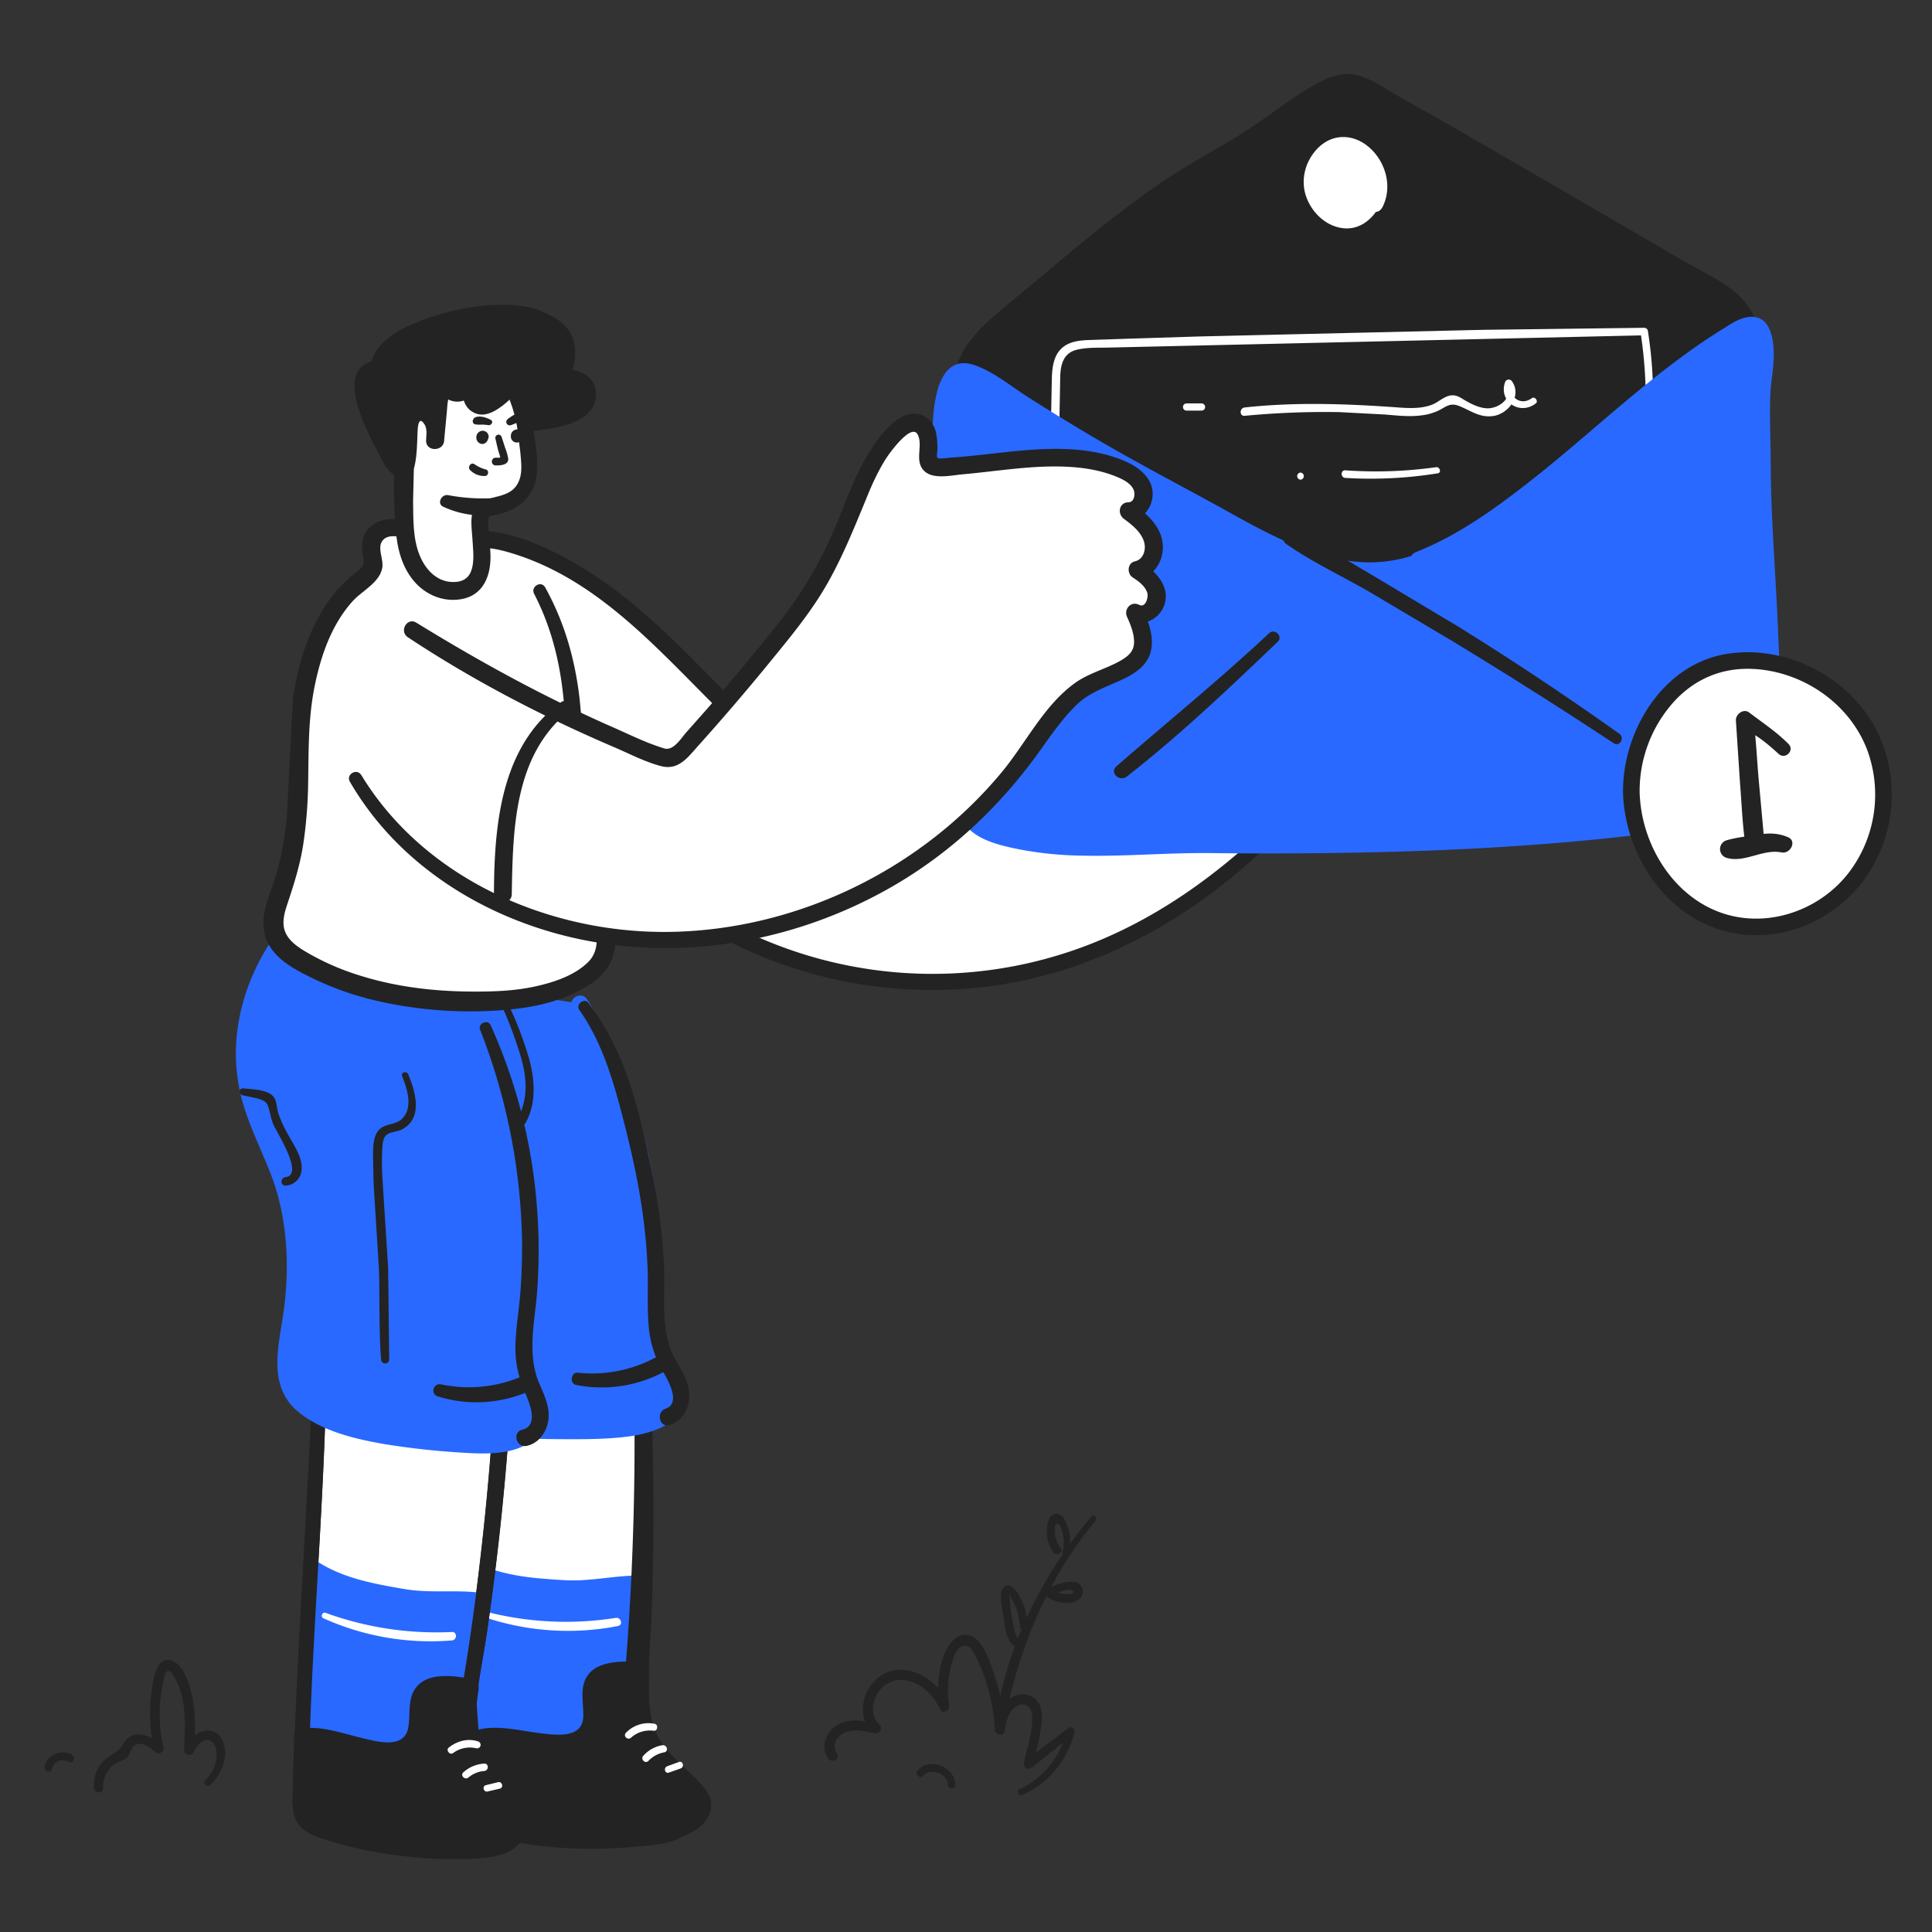 <svg xmlns="http://www.w3.org/2000/svg" width="115" height="115" fill="none" xmlns:v="https://vecta.io/nano"><rect width="100%" height="100%" fill="#333333" stroke="none"/><style><![CDATA[.B{fill:#232323}.C{fill:#fff}.D{fill:#2969ff}]]></style><path d="M77.823 47.229c-4.154 4.893-9.628 8.799-15.838 10.406a26.3 26.3 0 0 1-18.764-2.237c-5.336-2.844-9.508-7.455-13.137-12.291-1.559-2.079-3.068-4.276-3.733-6.785-.202-.764-.322-1.579-.115-2.34 1.204-4.388 8.34.182 10.26 1.65 2.566 1.963 4.733 4.39 7.044 6.647s4.839 4.393 7.841 5.587c.268.106.552.207.838.174.268-.03.508-.174.738-.314 4.907-2.99 9.734-6.103 14.483-9.338" class="C"/><g class="B"><path d="M78.093 47.495c-5.06 6.025-12.044 10.521-19.99 11.306a26.81 26.81 0 0 1-12.237-1.657c-3.795-1.471-7.147-3.84-10.065-6.661-1.478-1.443-2.869-2.973-4.165-4.582-1.308-1.61-2.599-3.256-3.715-5.004-1.086-1.7-2.133-3.701-2.282-5.75-.092-1.289.436-2.698 1.673-3.252 1.064-.476 2.318-.274 3.395.051 1.288.387 2.514.999 3.672 1.674 2.838 1.655 5.184 3.926 7.475 6.25 1.513 1.532 3.022 3.075 4.688 4.444.83.687 1.708 1.313 2.628 1.874.421.255.852.493 1.294.712.483.239 1.258.748 1.812.604.506-.131 1.035-.592 1.472-.862l1.524-.942 3.032-1.904 5.908-3.848 2.982-1.979c.523-.345.989.48.488.833-3.721 2.619-7.56 5.076-11.421 7.483l-2.953 1.819c-.373.23-.751.442-1.198.443-.508 0-.987-.236-1.443-.435-1.823-.795-3.47-1.938-4.993-3.205-4.912-4.088-8.832-10.052-15.239-11.985-.905-.274-2.133-.553-2.979.038-1.434 1.003-.704 3.248-.192 4.551.752 1.917 1.955 3.628 3.186 5.267 1.193 1.595 2.439 3.152 3.77 4.636 2.626 2.929 5.601 5.584 9.071 7.475 3.538 1.904 7.472 2.955 11.488 3.069s8.003-.713 11.643-2.414c3.46-1.61 6.494-3.904 9.228-6.548.666-.644 1.291-1.331 1.899-2.03.324-.375.853.167.54.539l.005-.008z"/><path d="M104.765 25.621l-.324-4.461c-.023-.482-.083-.962-.179-1.435-.502-2.176-2.722-2.875-4.485-3.925l-5.913-3.495-12.19-6.943c-.4-.223-.814-.45-1.265-.498-.642-.069-1.265.223-1.831.526-1.902 1.012-3.498 2.499-5.365 3.519-1.7.911-3.335 1.938-4.895 3.072a100.4 100.4 0 0 0-6.938 5.599c-1.79 1.586-4.263 3.041-4.149 5.66.182 4.181.534 8.776 3.473 11.755 1.454 1.473 3.385 2.366 5.308 3.128 5.952 2.355 12.361 3.751 18.745 3.368 2.169-.13 4.377-.481 6.278-1.533 1.869-1.035 3.318-2.674 4.674-4.325 1.849-2.251 3.597-4.579 5.244-6.985"/><path d="M104.345 25.621l-.249-3.35c-.073-.974-.031-2.07-.425-2.98-.609-1.415-2.185-2.07-3.45-2.75l-5.39-3.162-5.789-3.352-5.81-3.288-1.38-.773c-.467-.26-.958-.599-1.501-.655-.955-.098-2 .69-2.76 1.187L75.125 8.23c-.805.56-1.65 1.035-2.504 1.519a46.92 46.92 0 0 0-5.124 3.398l-5.047 4.122c-1.217 1.073-2.602 2.044-3.672 3.269-.49.561-.883 1.219-1.014 1.955-.144.805 0 1.696.052 2.505.115 1.749.315 3.503.798 5.193.471 1.645 1.24 3.214 2.453 4.44 1.355 1.37 3.14 2.213 4.906 2.916 3.91 1.559 8.017 2.715 12.203 3.199a37.59 37.59 0 0 0 6.271.212c1.992-.103 4.052-.366 5.865-1.25 1.757-.856 3.134-2.256 4.386-3.727 1.38-1.623 2.688-3.315 3.946-5.036l1.835-2.582c.406-.589 1.38-.033.967.565a99.5 99.5 0 0 1-4.025 5.483c-1.302 1.653-2.619 3.365-4.236 4.725-3.344 2.814-7.838 3.105-12.034 2.927-4.457-.19-8.864-1.15-13.067-2.621-3.713-1.3-7.605-2.843-9.49-6.549-.837-1.648-1.265-3.459-1.505-5.281-.121-.897-.2-1.8-.255-2.704-.053-.854-.167-1.75-.017-2.599.289-1.642 1.558-2.844 2.783-3.862l4.625-3.861c1.751-1.418 3.533-2.824 5.416-4.065 1.757-1.158 3.654-2.078 5.371-3.295.875-.619 1.733-1.265 2.645-1.823.814-.495 1.764-1.068 2.754-.987s1.933.805 2.776 1.277l3.153 1.78 12.38 7.182c.821.488 1.638.975 2.482 1.424.699.372 1.397.753 2.012 1.258a4.29 4.29 0 0 1 1.3 1.741c.376.96.358 2.07.431 3.08l.251 3.461c.04.545-.805.543-.849 0z"/></g><path d="M97.817 26.584a26.44 26.44 0 0 0-.164-6.792l.213.167-31.791.728c-.643.022-1.343-.024-1.971.129-.788.191-.965.84-.994 1.57l-.083 4.395c-.006.322-.506.323-.5 0l.082-4.227c.023-.836.146-1.698.988-2.088.415-.192.886-.215 1.335-.23l2.286-.077 4.116-.13 16.925-.396 9.607-.122a.23.23 0 0 1 .219.167c.364 2.287.409 4.612.136 6.912-.031.254-.433.263-.407 0l.005-.005z" class="C"/><g class="D"><path d="M84.41 33.35c-4.83 1.806-9.574-1.565-13.764-3.744-3.908-2.029-7.708-4.26-11.385-6.684-1.872-1.236-2.784-1.332-3.15 1.107-.205 1.364-.085 2.745-.097 4.117-.021 2.615.131 5.266.259 7.877.177 3.617-.268 8.628 1.217 12.046.128.342.324.655.575.92.273.235.589.414.93.529 3.753 1.453 9.067.642 13.057.682a288.32 288.32 0 0 0 14.835-.23 137.43 137.43 0 0 0 14.046-1.324c1.198-.174 2.471-.4 3.345-1.213 1.223-1.139 1.249-2.997 1.185-4.641l-.607-13.519c-.097-1.886.02-3.795-.06-5.68-.038-.92 1.035-5.298-1.359-3.894-4.6 2.692-8.323 6.562-12.542 9.765-1.621 1.241-4.024 2.966-6.485 3.886z"/><path d="M84.507 33.704c-4.963 1.817-9.691-1.439-13.915-3.648-2.559-1.337-5.085-2.727-7.558-4.219-1.227-.739-2.438-1.499-3.634-2.279-.473-.308-1.548-1.242-2.185-1.003-.243.091-.345.401-.427.622-.21.614-.268 1.286-.298 1.929-.063 1.38 0 2.778.017 4.16.032 2.806.279 5.603.32 8.408.035 2.376-.035 4.778.327 7.13.17 1.117.413 2.317.949 3.324.546 1.026 2.07 1.251 3.123 1.439 2.45.438 4.981.275 7.451.159 2.689-.125 5.374-.084 8.064-.101 5.925-.037 11.86-.197 17.758-.777a144.3 144.3 0 0 0 4.453-.511c1.302-.169 2.742-.242 3.974-.736 2.457-.987 2.001-4.048 1.918-6.181-.23-5.954-.651-11.908-.606-17.868.008-1.067.446-2.256.141-3.307-.057-.199-.095-.259-.15-.256-.215 0-.608.271-.839.412a37.26 37.26 0 0 0-3.32 2.275c-4.073 3.093-7.685 6.806-12.082 9.464-1.092.67-2.244 1.235-3.442 1.689-.61.23-.859-.735-.267-.967 2.516-.987 4.761-2.62 6.873-4.278 2.22-1.742 4.309-3.642 6.493-5.426 1.076-.88 2.174-1.734 3.313-2.53.551-.384 1.112-.754 1.684-1.105.407-.25.83-.538 1.306-.633 1.572-.307 1.687 1.601 1.617 2.675-.039.611-.152 1.217-.182 1.827-.064 1.343.014 2.722.016 4.069.006 3.199.274 6.409.417 9.605l.203 4.813c.045 1.249.136 2.514-.13 3.748-.239 1.105-.835 2.086-1.803 2.693-1.085.681-2.415.82-3.652.995-6.238.879-12.494 1.279-18.789 1.417a279.74 279.74 0 0 1-9.59.047c-2.53-.028-5.046.206-7.572.153-1.278-.011-2.553-.136-3.809-.375-1.08-.22-2.48-.522-3.193-1.434s-1.005-2.23-1.217-3.335c-.224-1.24-.355-2.496-.392-3.756-.107-2.601-.062-5.203-.183-7.804l-.154-4.622c-.017-1.542-.085-3.08 0-4.6.086-1.463.475-4.01 2.539-3.25 1.111.409 2.088 1.22 3.075 1.854a137.52 137.52 0 0 0 3.939 2.416c2.548 1.505 5.175 2.862 7.764 4.295 2.347 1.299 4.801 2.694 7.499 3.069a8.3 8.3 0 0 0 3.955-.398c.454-.161.644.552.2.714z"/></g><path d="M28.152 65.857c-.367 3.397-3.426 3.848-2.47 7.13 1.117 3.827 1.435 7.851 1.739 11.838.566 7.435.68 14.989 1.419 22.381.04.396.097.823.354 1.113.219.247.542.345.849.428 3.091.817 6.325.754 9.468.299.777-.115 1.622-.29 2.113-.938a1.04 1.04 0 0 0 .209-.397c.04-.146.047-.298.021-.447-.068-.207-.182-.396-.335-.551-.846-1.002-2.293-2.056-2.859-3.247-.747-1.569-.504-3.942-.428-5.626a169.39 169.39 0 0 0-.48-22.362c-.59-6.724-.47-10.046-4.782-15.031" class="C"/><path d="M28.482 65.857c-.148 1.232-.64 2.264-1.359 3.261-.621.862-1.293 1.703-1.24 2.824.038.817.377 1.619.575 2.407l.564 2.768.664 5.635c.669 7.843.784 15.724 1.525 23.561.041.445.037.932.168 1.363.156.519.637.593 1.107.708a18.27 18.27 0 0 0 2.875.46c1.943.141 3.895.069 5.821-.216.697-.096 1.779-.191 2.146-.907.316-.62-1.011-1.585-1.411-1.974-1.095-1.066-1.908-2.132-2.137-3.68s-.068-3.129 0-4.688a169.44 169.44 0 0 0 .138-6.048c.021-4.036-.103-8.069-.371-12.099-.214-3.22-.388-6.494-.849-9.69-.362-2.52-1.179-4.84-2.633-6.94a25.09 25.09 0 0 0-1.416-1.83c-.383-.46.261-1.117.66-.661 1.858 2.116 3.308 4.507 3.979 7.26.704 2.893.805 5.943 1.045 8.899.344 4.212.531 8.433.56 12.663.014 2.132-.012 4.263-.077 6.393-.056 1.814-.246 3.643-.192 5.457.023.817.1 1.689.452 2.44s.987 1.348 1.574 1.921c.517.504 1.161 1.017 1.519 1.657.385.69.061 1.459-.501 1.935-.598.506-1.38.661-2.13.768-.971.137-1.947.241-2.927.291a22.29 22.29 0 0 1-5.949-.43c-.69-.153-1.554-.286-1.955-.949-.432-.705-.371-1.748-.442-2.541-.186-2.082-.328-4.167-.447-6.253l-.662-12.45c-.259-4.106-.494-8.266-1.393-12.291-.308-1.38-.955-2.819-.439-4.231.383-1.049 1.22-1.826 1.791-2.766a5.06 5.06 0 0 0 .709-2.024c.052-.415.711-.422.66 0l-.002-.003z" class="B"/><path d="M39.511 109.044c.777-.115 1.622-.29 2.113-.938.098-.115.169-.251.209-.397s.047-.298.021-.447c-.068-.207-.182-.396-.335-.551-.846-1.002-2.293-2.056-2.859-3.247-.747-1.569-.504-3.942-.428-5.626l.131-4.046c-1.588-.076-3.144.365-4.76.266-1.955-.115-3.977-.261-5.698-1.265.245 4.822.46 9.65.938 14.414.04.395.097.822.354 1.113.219.246.542.345.849.428 3.088.814 6.323.751 9.464.296z" class="D"/><path d="M29.8 65.745c-.176 1.15-.759 2.12-1.519 2.99-.675.769-1.573 1.495-1.904 2.493-.186.566-.127 1.128.018 1.695l.612 2.868c.3 1.867.505 3.748.615 5.635.531 7.989.386 16.003.855 23.995l.092 1.461c.032.46 0 1.047.435 1.317.345.217.863.289 1.256.384a20.24 20.24 0 0 0 1.487.296c1.92.303 3.886.306 5.821.148.813-.067 1.768-.065 2.506-.46.473-.251.759-.66.421-1.138-.243-.313-.509-.607-.796-.879-1.053-1.089-2.103-2.131-2.398-3.68s-.103-3.118.014-4.667a158.35 158.35 0 0 0 .335-6.003c.153-4.032.162-8.067.025-12.104-.115-3.299-.081-6.742-1.337-9.852-.983-2.435-2.709-4.469-4.37-6.468l-1.533-1.874c-.369-.46.273-1.126.66-.661 1.87 2.239 3.929 4.432 5.361 6.99 1.55 2.769 1.955 5.778 2.102 8.902.209 4.259.255 8.522.14 12.789a168.85 168.85 0 0 1-.298 6.5c-.115 1.749-.38 3.528-.286 5.283.044.844.202 1.678.673 2.394s1.113 1.3 1.7 1.914c.46.485 1.15 1.094 1.14 1.823-.01.763-.66 1.357-1.31 1.642-.752.329-1.618.37-2.425.443-1.008.092-2.02.133-3.033.122-1.955-.028-4.061-.219-5.91-.888-.73-.264-1.117-.767-1.219-1.534-.132-.986-.145-2-.195-2.99-.115-2.149-.179-4.299-.23-6.45l-.321-12.698c-.169-4.14-.357-8.31-1.341-12.353-.285-1.169-.129-2.237.597-3.211.672-.91 1.592-1.609 2.227-2.546a4.4 4.4 0 0 0 .698-1.803c.066-.42.699-.24.636.175z" class="B"/><g class="D"><path d="M21.269 57.693c-.48 2.356-.937 4.81-.345 7.142.701 2.775 2.77 4.963 3.518 7.713.48 1.763.651 3.604.715 5.425.05 1.408-.371 3.364.218 4.685 1.135 2.544 6.785 2.566 9.033 2.493 1.38-.044 5.156.155 5.802-1.65.327-.913-.477-1.61-.816-2.349-.409-.894-.366-1.937-.353-2.9.059-4.191-.497-8.446-1.762-12.449a27.77 27.77 0 0 0-1.566-3.941 22.2 22.2 0 0 0-1.197-2.127"/><path d="M21.745 57.824c-.527 2.6-.997 5.29-.041 7.851.788 2.111 2.225 3.91 2.99 6.036.805 2.24 1.06 4.899.936 7.268-.056 1.075-.247 2.282.132 3.319.241.661.798 1.084 1.408 1.392 1.415.712 3.12.872 4.678.95 1.287.064 2.581.029 3.869 0a11.46 11.46 0 0 0 2.377-.25c.592-.141 1.397-.386 1.64-1.019.189-.49-.154-.952-.406-1.347-.304-.45-.525-.952-.651-1.481-.253-1.17-.115-2.406-.132-3.592-.097-5.825-1.3-11.986-4.453-16.966-.345-.538.513-1.035.853-.498 2.977 4.701 4.248 10.439 4.534 15.941.071 1.367-.013 2.738.061 4.103.013.629.188 1.244.508 1.786.275.447.592.88.69 1.405.37 1.889-1.869 2.59-3.29 2.778s-2.917.172-4.361.163c-1.714-.011-3.485-.125-5.135-.616-1.556-.46-2.99-1.341-3.294-3.05-.212-1.172-.028-2.356 0-3.536.019-1.4-.097-2.798-.345-4.176a13.54 13.54 0 0 0-1.406-4.119c-.637-1.197-1.364-2.348-1.902-3.596-1.265-2.936-.83-5.968-.215-9.007.127-.623 1.08-.36.953.262l.001-.003z"/></g><g class="B"><path d="M34.393 81.709a8 8 0 0 0 4.614-.898c.561-.304 1.063.56.499.853a7.84 7.84 0 0 1-5.212.773c-.404-.081-.32-.768.099-.728zm7.122 25.002c-.846-1.002-2.293-2.056-2.859-3.247-.531-1.116-.561-2.645-.507-4.03a7.78 7.78 0 0 0-1.495.035c-.425.045-.886.109-1.184.432-.698.757.057 2.157-.438 3.079-.345.65-1.166.787-1.871.764-1.464-.048-2.922-.483-4.379-.338a.85.85 0 0 0-.268.056l.324 3.743c.04.396.097.822.354 1.113.218.246.542.345.849.428 3.091.817 6.325.753 9.468.299.777-.115 1.622-.29 2.113-.938a1.04 1.04 0 0 0 .209-.397 1.03 1.03 0 0 0 .021-.447 1.41 1.41 0 0 0-.336-.551z"/><path d="M41.17 107.065c-.928-1.073-2.185-1.931-2.865-3.205-.71-1.333-.699-2.953-.646-4.422l.494.493c-.596-.038-1.265-.054-1.84.088-.559.138-.665.516-.651 1.045.025.892.214 1.874-.5 2.567-.69.674-1.755.651-2.645.565l-1.863-.238c-.622-.074-1.38-.195-1.994-.017l.362-.477.179 2.205.115 1.209c.03.312.024.69.177.969.285.531 1.332.588 1.861.69.772.148 1.552.248 2.337.298a25.86 25.86 0 0 0 4.329-.097c.586-.064 4.233-.36 3.15-1.674-.401-.486.294-1.189.699-.698 1.208 1.464-.23 2.766-1.718 3.073-1.885.39-3.902.49-5.821.417a21.41 21.41 0 0 1-2.935-.31c-.767-.136-1.823-.23-2.433-.769s-.608-1.469-.681-2.233l-.26-3.084a.5.5 0 0 1 .102-.299c.065-.086.157-.149.261-.178 1.157-.335 2.517.028 3.68.171.942.115 2.608.389 2.654-.979.029-.867-.273-1.84.358-2.569.683-.791 2.132-.729 3.072-.668a.5.5 0 0 1 .493.495c-.047 1.332-.115 2.875.592 4.064.66 1.117 1.789 1.893 2.63 2.864.416.479-.279 1.18-.692.703z"/></g><path d="M29.108 95.98a19.09 19.09 0 0 0 7.545.323c.312-.049.454.419.133.483a15.54 15.54 0 0 1-7.772-.468.17.17 0 0 1-.096-.085c-.02-.04-.025-.085-.013-.127s.039-.079.076-.103.082-.032.126-.024zm8.153 7.159a1.86 1.86 0 0 1 .785-.484c.298-.093.615-.11.921-.048.23.048.183.44-.056.415-.242-.034-.488-.015-.722.057a1.66 1.66 0 0 0-.63.357c-.198.181-.49-.106-.297-.297zm1.035 1.369c.294-.331.692-.552 1.128-.626.275-.043.399.368.115.424a1.71 1.71 0 0 0-.941.507c-.192.201-.491-.101-.305-.305h.002zm1.416.626l.698-.254c.24-.087.345.298.106.384l-.7.247c-.238.085-.337-.289-.103-.375v-.002z" class="C"/><path d="M35.009 59.685c2.202 2.807 3.031 6.383 3.747 9.812.406 1.903.663 3.834.768 5.776.091 1.829-.27 3.917.642 5.587.399.73.913 1.452.864 2.325-.044.745-.438 1.38-1.15 1.632-.608.212-.87-.753-.266-.964.995-.345.069-1.826-.214-2.323-.463-.826-.735-1.745-.797-2.69-.091-1.112-.013-2.234-.055-3.35-.045-1.139-.149-2.275-.312-3.403-.308-2.137-.805-4.244-1.365-6.325-.53-1.978-1.202-3.976-2.395-5.659-.223-.315.299-.725.539-.416l-.006-.002z" class="B"/><path d="M21.711 65.957c-.733 3.335-3.824 3.45-3.228 6.818.69 3.926.575 7.96.445 11.96-.244 7.452-.951 14.974-1.017 22.404 0 .397.007.828.23 1.15.191.268.501.402.798.517 2.983 1.15 6.21 1.434 9.379 1.324.784-.028 1.643-.115 2.201-.704.202-.215.357-.513.316-.814a1.39 1.39 0 0 0-.273-.584c-.733-1.088-2.056-2.294-2.49-3.538-.575-1.642-.072-3.974.185-5.635a169.57 169.57 0 0 0 1.948-22.281c.143-6.748.621-10.038-3.123-15.461" class="C"/><path d="M22.029 66.046c-.276 1.181-.889 2.145-1.689 3.038-.698.777-1.466 1.533-1.542 2.636-.059.841.195 1.705.305 2.53l.262 2.809.043 5.779c-.193 7.879-.936 15.735-1.035 23.616 0 .394-.07.857.022 1.243.125.521.614.644 1.068.805.866.307 1.753.55 2.654.728a25.95 25.95 0 0 0 5.571.441c.747-.014 1.777.064 2.383-.468.447-.394.243-.753-.052-1.157-.244-.335-.514-.65-.779-.968-.998-1.202-1.781-2.34-1.886-3.94s.26-3.195.497-4.764a184.62 184.62 0 0 0 .784-5.914 169.1 169.1 0 0 0 .931-11.719c.149-3.335.32-6.701.23-10.034-.07-2.608-.622-5.067-1.881-7.366-.377-.69-.797-1.355-1.234-2.007-.337-.504.46-.959.805-.471 1.656 2.36 2.801 4.945 3.153 7.82.384 3.15.128 6.413.025 9.574a169.61 169.61 0 0 1-.858 12.407 171.71 171.71 0 0 1-.754 6.072c-.254 1.79-.664 3.595-.754 5.405-.043.836-.018 1.725.345 2.493s.957 1.424 1.495 2.077c.43.523 1.111 1.183 1.164 1.896.053.742-.538 1.355-1.168 1.642-.73.334-1.558.339-2.346.353-.954.019-1.909 0-2.861-.071-1.94-.144-3.877-.487-5.711-1.15-.668-.239-1.358-.483-1.626-1.202-.306-.818-.124-1.881-.106-2.737.046-2.07.134-4.14.241-6.216l.69-12.461c.182-4.066.383-8.184-.077-12.239-.162-1.427-.616-2.864.086-4.216.511-.981 1.436-1.651 2.087-2.53.421-.569.72-1.22.879-1.91.098-.413.733-.238.637.176h.002z" class="B"/><path d="M28.32 110.122c.784-.028 1.643-.115 2.201-.704.202-.215.357-.513.316-.814a1.4 1.4 0 0 0-.272-.584c-.733-1.088-2.056-2.293-2.49-3.538-.575-1.642-.072-3.974.185-5.635l.575-4.007c-1.571-.248-3.166.021-4.761-.253-1.926-.33-3.925-.69-5.527-1.877-.279 4.82-.588 9.644-.63 14.43 0 .398.007.828.23 1.15.191.268.501.403.798.518 2.979 1.131 6.202 1.423 9.375 1.313z" class="D"/><path d="M22.856 65.901c-.267 1.135-.912 2.059-1.739 2.862-.72.7-1.639 1.332-2.077 2.264-.246.52-.268 1.083-.18 1.643l.39 2.846a53.92 53.92 0 0 1 .185 5.88c-.107 7.988-.882 15.949-1.048 23.935l-.023 1.465c0 .394-.091.968.201 1.287.268.292.829.404 1.194.526.469.158.944.296 1.424.415a23.9 23.9 0 0 0 5.651.656c.828 0 1.738.066 2.545-.148.397-.106.979-.369.96-.85-.015-.392-.451-.805-.69-1.097-.977-1.202-2.031-2.326-2.248-3.919-.214-1.574.108-3.164.354-4.716a141.2 141.2 0 0 0 .805-5.933c.469-3.968.796-7.948.982-11.94.155-3.329.48-6.81-.514-10.045-.793-2.581-2.394-4.798-3.932-6.982l-1.367-1.972c-.345-.503.46-.957.805-.472 1.717 2.425 3.646 4.817 4.844 7.559 1.324 3.027 1.38 6.174 1.265 9.43a169.99 169.99 0 0 1-.906 12.629 171.58 171.58 0 0 1-.775 6.071c-.259 1.779-.696 3.59-.69 5.395 0 .863.157 1.662.617 2.402.471.759 1.091 1.411 1.639 2.113.44.565.944 1.178.69 1.933-.246.718-.979 1.151-1.683 1.31-.84.196-1.747.163-2.602.157-.99-.003-1.979-.058-2.964-.165-1.84-.204-3.795-.552-5.491-1.343-.716-.336-.999-.935-1.027-1.703-.036-1.021.024-2.056.054-3.077l.279-6.335.68-12.572c.161-4.194.274-8.375-.369-12.535-.177-1.15.077-2.155.829-3.043.728-.858 1.7-1.47 2.415-2.341a4.32 4.32 0 0 0 .87-1.77c.099-.413.734-.238.637.176l.009.001z" class="B"/><g class="D"><path d="M18.135 54.328c-2.539 2.568-4.012 6.181-3.502 9.829.396 2.834 2.215 5.234 2.66 8.05.285 1.805.256 3.652.123 5.471-.104 1.404-.734 3.303-.291 4.68.852 2.652 6.461 3.286 8.709 3.458 1.38.107 5.11.713 5.948-1.012.423-.872-.301-1.649-.558-2.423-.309-.934-.154-1.965-.036-2.922.511-4.158.425-8.452-.398-12.566a27.94 27.94 0 0 0-1.13-4.087 22.32 22.32 0 0 0-.959-2.245"/><path d="M18.485 54.678c-1.7 1.743-2.908 3.933-3.32 6.346a9.71 9.71 0 0 0 .066 3.671c.272 1.252.793 2.428 1.294 3.602.47 1.103.938 2.217 1.178 3.397.266 1.313.325 2.676.302 4.012-.018 1.218-.129 2.433-.331 3.634-.167.982-.442 2.21.039 3.146.698 1.358 2.62 1.88 3.978 2.213 1.463.359 2.946.51 4.442.65 1.436.135 3.343.507 4.671-.23 1.086-.608.325-1.601 0-2.447-.446-1.17-.195-2.437-.06-3.639.682-6.055.247-12.674-2.47-18.218-.28-.569.575-1.071.852-.499 2.577 5.256 3.195 11.426 2.75 17.203-.055.714-.131 1.426-.219 2.137s-.202 1.495-.057 2.221c.23 1.141 1.236 2.07.559 3.275-.846 1.501-3.151 1.413-4.615 1.317a45.9 45.9 0 0 1-4.645-.508c-1.739-.302-3.656-.744-5.074-1.866-1.789-1.408-1.337-3.558-1.014-5.548.452-2.781.358-5.875-.642-8.524-.534-1.417-1.232-2.772-1.671-4.224a10.67 10.67 0 0 1-.394-4.255c.317-2.875 1.679-5.502 3.68-7.558.444-.46 1.143.243.698.699l.003-.006z"/></g><g class="B"><path d="M26.255 82.403c1.573.331 3.21.182 4.697-.429.584-.239.853.723.262.952a7.73 7.73 0 0 1-5.155.192c-.46-.145-.269-.812.197-.715zm4.31 25.617c-.733-1.088-2.056-2.293-2.49-3.538-.407-1.167-.271-2.684-.067-4.063a8.07 8.07 0 0 0-1.488-.127c-.427 0-.892.012-1.224.302-.776.676-.177 2.151-.769 3.013-.418.607-1.245.656-1.944.557-1.45-.207-2.852-.797-4.316-.812-.092-.005-.184.004-.273.027l-.084 3.756c0 .398.007.828.23 1.15.191.268.501.403.798.518 2.983 1.15 6.21 1.434 9.379 1.324.784-.028 1.643-.115 2.201-.704.202-.215.357-.513.316-.814a1.4 1.4 0 0 0-.271-.589z"/><path d="M30.139 108.269c-.811-1.17-1.955-2.151-2.482-3.5-.552-1.41-.338-3.024-.127-4.485l.345.608c-.575-.101-1.291-.199-1.872-.086-.561.115-.633.575-.66 1.068-.049.859-.023 1.799-.769 2.383s-1.766.46-2.638.29l-1.84-.438c-.613-.145-1.352-.366-1.969-.258l.361-.466-.062 2.321-.018 1.214c0 .295-.048.66.067.939.236.575 1.38.755 1.904.913a19.76 19.76 0 0 0 2.161.506c1.454.252 2.928.376 4.403.371.69 0 4.177.115 3.196-1.38-.351-.532.505-1.028.852-.499.442.672.45 1.391-.115 1.998-.529.562-1.299.748-2.04.819-1.881.177-3.85.046-5.718-.221a20.72 20.72 0 0 1-2.895-.618c-.745-.217-1.751-.423-2.32-.995-.59-.592-.484-1.52-.474-2.28l.076-3.094c.007-.2.147-.439.363-.477 1.183-.207 2.479.262 3.617.536.911.22 2.599.722 2.82-.629.138-.849-.086-1.84.597-2.516.789-.773 2.27-.52 3.242-.345.285.051.381.366.345.608-.193 1.332-.407 2.894.218 4.14.575 1.15 1.566 2.029 2.288 3.073.358.526-.499 1.021-.858.5z"/></g><path d="M19.376 96.001c2.407.877 4.965 1.265 7.523 1.142.327-.015.317.473 0 .501a15.51 15.51 0 0 1-7.659-1.323c-.179-.083-.052-.388.136-.321zm7.335 8.022c.503-.395 1.128-.569 1.748-.367.053.017.097.053.123.101a.22.22 0 0 1 .018.159c-.014.053-.05.098-.098.125s-.104.036-.158.022c-.237-.055-.483-.058-.722-.008a1.67 1.67 0 0 0-.658.297c-.19.139-.441-.182-.254-.329h.001zm.87 1.473a2.01 2.01 0 0 1 1.243-.52c.286-.012.278.415 0 .441a1.66 1.66 0 0 0-.938.384c-.209.176-.514-.115-.305-.305zm1.341.764l.722-.178c.248-.061.354.324.106.384l-.724.17c-.244.058-.345-.315-.104-.376zm3.2-71.103c2.155 3.973 1.853 6.872 2.277 11.27.174 1.808.345 3.621.709 5.399.298 1.472 1.078 3.084.92 4.621-.076.754-.677 1.326-1.29 1.717-1.782 1.137-3.933 1.393-6.007 1.431-3.712.066-7.515-.515-10.773-2.39-.68-.391-1.38-.899-1.61-1.683-.265-.896.162-1.84.469-2.717.79-2.259.968-4.945.937-7.334-.047-3.68.666-8.644 3.843-11.02.2-.15.418-.297.53-.52.251-.498-.123-1.101-.012-1.647.091-.448.513-.78.961-.873s.92.011 1.345.177" class="C"/><g class="B"><path d="M32.45 34.96c1.159 2.092 1.784 4.306 2.054 6.67l.749 7.906a27.41 27.41 0 0 0 .891 4.054c.32 1.087.727 2.467.258 3.565-.46 1.082-1.627 1.725-2.662 2.151-1.15.48-2.394.699-3.637.805a24.91 24.91 0 0 1-7.859-.582 18.15 18.15 0 0 1-3.698-1.329c-1.017-.498-2.185-1.109-2.658-2.202-.547-1.265.101-2.51.482-3.715a17.58 17.58 0 0 0 .724-4.004l.345-6.732c.345-2.3 1.097-4.651 2.645-6.44a8.8 8.8 0 0 1 1.233-1.135c.345-.276.353-.415.29-.859-.053-.27-.067-.547-.043-.821.209-1.462 1.873-1.617 2.999-1.192.611.23.361 1.21-.275.994-.46-.156-1.302-.381-1.586.198-.202.415.129 1.027.054 1.487-.145.901-1.204 1.38-1.772 2.014-1.265 1.408-1.902 3.28-2.265 5.102-.382 1.918-.345 3.825-.378 5.767-.017 1.203-.114 2.404-.291 3.595-.185 1.205-.537 2.326-.92 3.478-.182.542-.377 1.157-.16 1.718.204.524.69.868 1.15 1.15a14.91 14.91 0 0 0 3.195 1.431c2.268.729 4.648.995 7.023.989 1.189 0 2.387-.055 3.552-.314 1.088-.241 2.333-.65 3.137-1.463.876-.886.387-2.331.087-3.376a26.2 26.2 0 0 1-.785-3.511c-.381-2.637-.542-5.297-.718-7.953-.166-2.49-.666-4.83-1.817-7.058-.223-.432.419-.814.657-.384v-.001zm-8.151 28.988c.434 1.035.911 2.645-.41 3.297-.273.133-.704.123-.92.345-.19.194-.2.575-.216.83-.03.618-.023 1.238.02 1.856l.33 5.188.064 5.467c-.004.061-.032.118-.076.16a.24.24 0 0 1-.165.065c-.061 0-.12-.023-.165-.065a.24.24 0 0 1-.076-.16c-.136-1.776-.076-3.575-.128-5.356l-.317-5.089-.037-1.784c.009-.437.016-.996.285-1.366.359-.495 1.057-.338 1.459-.756.658-.682.28-1.778-.011-2.53-.088-.23.273-.321.365-.101l-.001-.002zm36.383 42.559a5.12 5.12 0 0 0 1.812-1.425 5.11 5.11 0 0 0 1.002-2.076l.404.23-2.476 1.973a.28.28 0 0 1-.163.077.28.28 0 0 1-.177-.036c-.053-.031-.095-.079-.119-.136s-.029-.12-.014-.18c.17-.876.547-1.894.489-2.791-.038-.596-.517-.909-1.035-.515-.423.325-.509.92-.604 1.409-.067.345-.567.24-.584-.079-.075-1.525-.467-3.018-1.15-4.383-.17-.334-.386-.777-.831-.567-.354.168-.493.69-.591 1.035a5.83 5.83 0 0 0-.144 2.464c.046.303-.4.575-.548.23-.473-1.082-1.766-2.148-3.005-1.587-.905.41-1.356 1.777-.598 2.517.23.22-.009.568-.294.506-.535-.115-1.136-.26-1.674-.08-.517.174-.93.775-.569 1.278.224.314-.293.612-.516.302-.438-.606-.186-1.426.367-1.872.719-.581 1.725-.391 2.554-.213l-.295.508c-1.003-.98-.558-2.718.583-3.396 1.51-.901 3.35.314 3.968 1.735l-.548.23c-.159-1.06-.106-2.157.269-3.171.242-.653.846-1.442 1.636-1.097.756.33 1.088 1.532 1.337 2.237a11.84 11.84 0 0 1 .642 3.321l-.584-.078c.125-.638.289-1.34.844-1.744.447-.327 1.079-.405 1.521-.028s.46.963.404 1.482c-.094.836-.324 1.675-.504 2.496l-.416-.321 2.53-1.908c.177-.134.399.089.353.273a5.59 5.59 0 0 1-3.081 3.711c-.23.106-.427-.23-.198-.338l.007.007zm-4.26-.276c-.026-.69-1.018-1.016-1.475-.526-.205.219-.528-.107-.329-.329.729-.805 2.222-.213 2.246.855.006.286-.431.284-.442 0z"/><path d="M65.22 90.505c-2.875 3.474-4.565 7.569-5.426 11.96-.064.33-.542.183-.496-.137.64-4.443 2.801-8.673 5.676-12.071.144-.17.384.075.244.244l.001.005z"/><path d="M60.72 96.839a5.99 5.99 0 0 0-.212-1.075 4.47 4.47 0 0 0-.294-.606c-.09-.171-.115-.434-.109-.081a7.41 7.41 0 0 0 .155 1.341c.062.294.129.894.338 1.113l-.237-.062.04-.014c.23-.073.378.23.23.389l-.03.032c-.038.038-.088.062-.142.069s-.107-.004-.154-.031c-.436-.297-.513-1.282-.588-1.764-.064-.416-.301-1.299.017-1.65.345-.381.724.147.89.417.332.542.555 1.232.48 1.869-.024.197-.345.292-.385.053zm1.416-2.134c.444-.313 2.175-1.057 2.317-.028.056.406-.332.654-.684.714-.266.041-.538.026-.799-.042a1.93 1.93 0 0 1-.715-.359c-.17-.147.01-.444.219-.376.263.086.508.212.784.258.155.034.316.037.473.008.144-.054.214-.148.066-.223-.177-.09-.582.06-.758.115-.261.072-.507.178-.76.273-.208.078-.301-.23-.143-.336v-.003zm1.124-2.352a2.5 2.5 0 0 0 .018-.965c-.033-.171-.147-.711-.352-.69s-.149.564-.115.731a1.84 1.84 0 0 0 .322.726c.182.261-.237.493-.421.246a2.07 2.07 0 0 1-.401-1.4c.025-.315.115-.862.515-.896.42-.036.629.471.735.793a2.71 2.71 0 0 1 .045 1.551c-.061.222-.383.127-.345-.094l-.001-.003z"/></g><path d="M21.168 46.331c3.704 6.313 11.298 9.703 18.616 9.632 8.139-.074 16.145-4.134 21.02-10.654 1.003-1.341 1.899-2.804 3.135-3.95 1.073-.995 2.696-1.135 3.674-2.056.744-.7.362-1.929-.067-2.855.566.367 1.352-.301 1.317-.975s-.587-1.205-1.16-1.559c.75-.115 1.129-1.063.914-1.791s-.833-1.259-1.448-1.703c.647.055 1.068-.798.832-1.403s-.864-.957-1.472-1.187c-3.335-1.255-7.04-.17-10.604-.044-.191.007-.406 0-.539-.134-.099-.126-.147-.284-.136-.444-.013-.766.115-1.808-.613-2.037-.403-.125-.822.13-1.14.409-1.275 1.12-1.955 2.749-2.604 4.319-1.08 2.631-2.002 4.776-3.773 7.03-2.087 2.659-4.269 5.239-6.546 7.741-.167.183-.345.374-.587.437-.262.07-.537-.03-.791-.129A84.28 84.28 0 0 1 24.52 37.49" class="C"/><g class="B"><path d="M21.505 46.133c3.786 6.227 11.248 9.445 18.369 9.337 7.568-.115 14.965-3.711 19.78-9.538 1.423-1.725 2.505-3.974 4.353-5.29.819-.584 1.813-.818 2.681-1.311.46-.264.819-.555.816-1.123 0-.511-.209-1.028-.417-1.486s.23-.968.719-.719c.392.198.562-.46.486-.707-.123-.409-.521-.7-.861-.92-.361-.23-.335-.856.127-.963.5-.115.673-.684.546-1.143-.166-.597-.73-1.035-1.206-1.388-.404-.296-.293-.976.267-.983.358 0 .423-.494.308-.755-.168-.384-.636-.611-1.001-.762-.936-.389-1.969-.553-2.976-.6-2.079-.098-4.14.27-6.21.453-.698.061-1.868.355-2.367-.309-.45-.599.017-1.41-.285-2.041-.362-.756-1.678 1.074-1.886 1.396-.498.781-.882 1.641-1.227 2.506-.704 1.704-1.395 3.418-2.315 5.02-.981 1.709-2.251 3.22-3.495 4.745a139.18 139.18 0 0 1-4.162 4.852c-.617.69-1.166 1.465-2.197 1.199-.943-.243-1.876-.735-2.77-1.117-4.273-1.827-8.433-3.989-12.305-6.555-.534-.354-.048-1.209.506-.867 3.758 2.315 7.621 4.432 11.666 6.21 1.006.44 2.04.96 3.093 1.275.546.163 1.001-.613 1.327-.977l1.242-1.403c1.498-1.716 2.955-3.468 4.37-5.256a23.84 23.84 0 0 0 3.052-5.117c.797-1.786 1.38-3.747 2.523-5.354.504-.707 1.203-1.61 2.105-1.79.761-.154 1.38.368 1.55 1.08a4.48 4.48 0 0 1 .084 1.067c0 .087-.058.39 0 .45.091.099.621 0 .775-.009 1.096-.069 2.185-.208 3.279-.326 2.339-.251 4.83-.414 7.051.51.792.33 1.657.941 1.708 1.883.045.849-.543 1.65-1.423 1.661l.266-.983c.813.596 1.688 1.359 1.762 2.439.062.894-.45 1.809-1.355 2.018l.108-.973c.796.514 1.655 1.396 1.371 2.439-.245.896-1.214 1.432-2.058 1.004l.719-.719c.36.795.723 1.725.493 2.612s-1.082 1.38-1.867 1.725c-.943.422-1.864.741-2.608 1.488-.805.805-1.454 1.741-2.112 2.663-2.369 3.318-5.32 6.101-8.868 8.132-6.862 3.926-15.36 4.867-22.725 1.787-3.91-1.636-7.343-4.37-9.483-8.068-.254-.437.414-.826.676-.396l.002.001zm6.636-24.135c-.137.497-.097 1.025.115 1.495.289.635.873 1.62 1.634 1.665a11.68 11.68 0 0 0 3.484-.307 2.79 2.79 0 0 0 1.08-.477c.309-.248.531-.634.497-1.035-.054-.611-.69-.767-1.196-.851-.086-.014-.321 0-.386-.055-.145-.115-.062-.067.021-.246.182-.393.329-.726.339-1.173a1.91 1.91 0 0 0-.183-.912c-.202-.397-.891-1.086-2.394-1.343"/><path d="M28.572 22.118c-.159.724.131 1.38.558 1.955.485.656 1.023.622 1.789.592.782-.023 1.559-.134 2.316-.33.381-.102.897-.24 1.099-.619.178-.334.066-.504-.26-.621-.393-.141-.912-.023-1.183-.41-.324-.46.216-.979.307-1.447.254-1.327-1.133-1.815-2.169-2.034-.588-.125-.33-.986.245-.89.938.155 1.955.523 2.549 1.312.606.805.524 2.171-.081 2.969l.053-.4c-.051-.345-.402-.223-.04-.23.135.007.269.03.399.068a2.29 2.29 0 0 1 .633.23 1.33 1.33 0 0 1 .69 1.244c-.069 1.502-1.859 1.886-3.039 2.052-1.15.161-2.76.419-3.673-.46-.851-.818-1.336-2.06-1.058-3.22.134-.562.987-.323.862.238l.002.001z"/></g><path d="M29.818 22.255c1.24 1.183 1.532 3.481 1.658 5.1.035.438.047.888-.085 1.308-.324 1.025-1.299 1.405-2.264 1.551-.46.07-.59.376-.562.819l.1 1.627c.048.773.047 1.667-.543 2.168-.366.31-.882.385-1.361.345a2.52 2.52 0 0 1-.92-.259c-1.013-.528-1.597-1.889-1.696-2.973-.128-1.55-.158-3.106-.09-4.66l.134-2.807c.018-.69.198-1.233.716-1.725.439-.415.96-.733 1.531-.932a4.29 4.29 0 0 1 1.778-.225" class="C"/><g class="B"><path d="M30.105 21.965c.769.752 1.188 1.766 1.446 2.796.263 1.049.485 2.262.415 3.347-.071 1.136-.762 1.965-1.812 2.356-.242.086-.491.153-.744.2-.31.063-.345.059-.345.367 0 .711.129 1.42.132 2.131 0 1.183-.475 2.293-1.751 2.505-1.183.195-2.293-.345-2.979-1.296-.713-.989-.878-2.141-.953-3.326-.088-1.545-.088-3.093 0-4.638.069-1.339-.115-2.892.852-3.958.954-1.046 2.451-1.549 3.842-1.433.712.06.729 1.162 0 1.124-1.049-.056-2.132.259-2.898 1.006s-.575 2.049-.636 3.045l-.086 3.634c.017 1.065-.02 2.223.39 3.227.368.903 1.094 1.662 2.145 1.588 1.319-.091 1.046-1.667.995-2.594-.044-.77-.278-1.856.616-2.232.833-.345 1.832-.24 2.193-1.28.176-.505.087-1.089.045-1.61l-.193-1.525c-.192-1.028-.504-2.091-1.251-2.857-.367-.376.2-.943.575-.575l.003-.001z"/><path d="M26.68 29.473a10.98 10.98 0 0 0 2.778.171c.546-.029.69.887.131.971a5.53 5.53 0 0 1-3.2-.451c-.412-.184-.105-.772.291-.69v-.001zm5.026-8.847c-.493 1.38-1.253 2.768-2.56 3.42a.95.95 0 0 1-.468.127.7.7 0 0 1-.585-.515 1.43 1.43 0 0 1 .041-.817c-.23.23-.474.46-.789.523s-.7-.153-.69-.473c-.308.079-.42.453-.473.768a23.49 23.49 0 0 0-.281 2.554 2.42 2.42 0 0 0-.128-1.074c-.128-.359-.429-.73-.805-.68a.69.69 0 0 0-.515.46 2.2 2.2 0 0 0-.115.711l-.181 1.911c-.02.142-.075.316-.216.33-.061.002-.121-.017-.17-.053-.301-.185-.48-.512-.638-.828-.549-1.089-1.14-2.031-1.426-3.25-.091-.39-.158-.805-.026-1.187a.96.96 0 0 1 .897-.634c-.025-1.271 1.826-1.981 2.792-2.372a12.55 12.55 0 0 1 4.276-.868c1.137-.039 2.368.085 3.229.83"/><path d="M32.074 20.727c-.434 1.294-1.051 2.581-2.165 3.421-.493.373-1.116.726-1.725.401-.69-.366-.727-1.181-.562-1.85l.887.516c-.376.372-.813.729-1.374.69-.489-.037-.93-.369-1.011-.866l.805.328c-.317.135-.299.92-.338 1.216l-.154 1.634H25.36c.025-.275.07-.69-.082-.939-.328-.531-.401.015-.419.354-.033.676-.029 1.394-.171 2.059-.1.473-.474.833-.978.684-.55-.161-.844-.728-1.084-1.203-.701-1.38-3.029-5.443-.048-5.756l-.506.506c.07-1.861 2.563-2.726 4.045-3.191a13.14 13.14 0 0 1 3.898-.588c1.171 0 2.318.23 3.234.998.519.435-.22 1.139-.735.735-.757-.596-1.751-.69-2.681-.675a12.29 12.29 0 0 0-3.232.475 12.68 12.68 0 0 0-2.197.836c-.553.283-1.299.703-1.313 1.406 0 .3-.23.473-.507.507-.991.123-.115 2.047.115 2.545l.622 1.216c.168.32.39 1.041.771 1.15l-.422.056c.014-.008.076-.874.091-1.023l.094-1.107c.064-.508.284-1.009.784-1.221 1.279-.543 1.84 1.244 1.8 2.169-.03.69-1.102.69-1.075 0 .036-.798.116-1.593.242-2.382.082-.55.203-1.173.773-1.415.279-.115.752-.063.805.328.036.266.505-.208.575-.28.084-.079.191-.13.306-.143s.231.011.33.069a.54.54 0 0 1 .25.589c-.063.247-.165.643.216.644.137 0 .367-.186.486-.266a3.97 3.97 0 0 0 .857-.791c.497-.603.848-1.322 1.135-2.044.177-.444.892-.271.734.202l.001.005zm-2.215 5.282l.216.667a3.14 3.14 0 0 1 .177.63c.028.378-.481.404-.746.398a.23.23 0 1 1 0-.46c.092 0 .284.014.356-.048l-.068.164c-.012-.203-.108-.424-.159-.621l-.147-.631a.19.19 0 0 1 .022-.142c.026-.042.066-.074.114-.087s.099-.007.143.017.076.064.091.111v.002z"/><path d="M29.071 25.307c-.128-.019-.257-.03-.386-.033-.13.009-.261.005-.39-.013-.23-.049-.181-.345 0-.421.278-.115.66.014.911.147.19.101.047.345-.135.32zm1.163-.375c.144-.11.298-.206.46-.287.057-.032.124-.04.187-.024s.117.057.151.112a.25.25 0 0 1-.089.338 3.14 3.14 0 0 1-.547.24c-.048.014-.099.009-.144-.012s-.081-.058-.101-.103-.02-.098-.005-.145.047-.088.09-.114l-.002-.006zm.878.996c.008.049.006.1-.007.148s-.035.094-.067.133a.37.37 0 0 1-.115.094c-.044.023-.093.036-.143.038s-.1-.006-.146-.024-.089-.046-.124-.082a.35.35 0 0 1-.079-.125c-.017-.047-.024-.097-.021-.147-.005-.101.03-.201.097-.276a.38.38 0 0 1 .264-.127.37.37 0 0 1 .271.105c.041.041.071.092.087.147a.3.3 0 0 1-.022.237.23.23 0 0 1-.206.115c-.041 0-.082-.011-.118-.031s-.066-.049-.088-.084c-.017-.028-.029-.058-.037-.09-.008-.024 0-.014.013.029-.013-.021-.006-.011.021.027-.017-.017-.008-.01.028.019-.021-.013-.01-.008.033.012-.036-.01.074 0 .017 0 .048-.009.061-.01.036 0 .043-.02.053-.024.031-.012l.023-.018c-.018.016-.011.012.017-.023-.02.03.02-.068.007-.014s.007-.072 0-.015c0 .038-.016-.069 0-.014s-.024-.043-.006-.011-.048-.045-.008-.012l-.026-.021c-.043-.016-.053-.021-.03-.014h-.033c-.043.008-.053.009-.029 0a.13.13 0 0 0-.058.033c.016-.016.013-.01-.01.017a.21.21 0 0 0 .012-.021c-.013.032-.016.038-.008.016v-.025.018a.21.21 0 0 1 .42 0l.004-.002z"/><path d="M29.053 26.01a.37.37 0 0 1-.082.284c-.032.039-.072.071-.118.095s-.095.037-.146.04a.38.38 0 0 1-.254-.12c-.066-.071-.102-.166-.1-.263-.005-.102.03-.201.098-.277s.163-.122.264-.128a.37.37 0 0 1 .27.106.36.36 0 0 1 .088.147.3.3 0 0 1-.022.237.23.23 0 0 1-.206.115c-.041 0-.082-.011-.118-.031s-.066-.049-.088-.084c-.017-.028-.029-.058-.037-.09-.008-.024 0-.015.013.029-.014-.021 0-.013.021.025-.017-.016-.008-.01.028.02-.021-.011-.01-.007.033.013-.036-.01.074 0 .017 0 .048-.008.061-.009.036 0 .043-.02.052-.023.031-.012.033-.029.041-.035.023-.017s-.012.01.017-.023c-.02.03.02-.068.007-.014s.007-.074 0-.015c0 .038-.016-.069 0-.014s-.024-.043 0-.012-.048-.045-.008-.011l-.026-.021c-.042-.016-.053-.021-.031-.014-.046 0-.056-.006-.032-.006-.043.007-.053.008-.029 0-.022.006-.042.018-.057.035.016-.016.013-.01-.01.017a.13.13 0 0 0 .011-.022c-.013.033-.016.038-.008.016s0-.016 0-.025v.018a.21.21 0 0 1 .42 0l-.007.001zm-.195 2.324a1.18 1.18 0 0 1-.881-.358c-.158-.178.045-.484.266-.345a2.06 2.06 0 0 0 .668.311c.222.047.17.396-.053.392zm1.244 31.143a19.98 19.98 0 0 1 1.293 3.211c.42 1.342.598 2.869-.105 4.14-.168.304-.63.033-.466-.273.727-1.344.486-2.767.02-4.154-.301-.933-.657-1.847-1.066-2.738-.102-.217.215-.409.327-.191l-.002.005z"/><path d="M29.202 61.016a32.2 32.2 0 0 1 2.715 10.31c.168 1.811.189 3.632.063 5.446-.131 1.873-.646 3.819.134 5.612.316.725.665 1.46.503 2.272-.133.667-.575 1.25-1.257 1.406-.627.144-.893-.82-.266-.964.973-.23.44-1.556.193-2.123-.4-.92-.623-1.809-.607-2.821.016-1.061.206-2.116.291-3.174a35.58 35.58 0 0 0 .102-3.248 36.17 36.17 0 0 0-2.5-12.452c-.14-.36.468-.62.628-.266zm-14.748 3.767c.519.05 1.602.064 1.887.587.14.257.134.607.223.887a7.42 7.42 0 0 0 .587 1.286c.334.617.88 1.365.797 2.107a.98.98 0 0 1-.297.642.99.99 0 0 1-.651.278c-.33.015-.316-.469 0-.504 1.126-.123-.529-2.665-.735-3.145-.157-.37-.189-.805-.345-1.159-.183-.419-1.114-.443-1.519-.585-.194-.069-.183-.409.053-.387l.001-.005zm-2.221 41.16a2.04 2.04 0 0 0 .51-.731c.114-.279.165-.579.149-.879-.028-.441-.271-.92-.788-.7-.294.125-.446.424-.595.69a.3.3 0 0 1-.552-.15c.064-1.451.186-3.068-.597-4.37-.085-.14-.23-.428-.447-.312-.105.055-.152.46-.182.589-.107.444-.177.895-.208 1.35-.058.864.011 1.731.205 2.574a.29.29 0 0 1-.315.354c-.062-.007-.12-.033-.165-.076-.354-.292-.994-.778-1.359-.264-.173.24-.158.486-.422.666-.285.192-.61.24-.864.503a1.76 1.76 0 0 0-.467 1.241c0 .354-.52.345-.545 0a2.1 2.1 0 0 1 .452-1.473c.363-.46.968-.597 1.248-1.092.582-1.035 1.619-.598 2.363.013l-.48.28a9.36 9.36 0 0 1-.158-3.377c.079-.575.2-2.148 1.13-1.955.781.168 1.15 1.495 1.294 2.161.221 1.043.183 2.13.108 3.187l-.552-.15c.293-.406.607-.857 1.125-.981a.94.94 0 0 1 1.035.406c.553.894.085 2.147-.629 2.79-.202.182-.498-.115-.3-.3l.005.006zm-8.161-1.075c-.088-.053-.187-.084-.289-.091a.65.65 0 0 0-.299.049c-.094.04-.178.102-.243.18a.65.65 0 0 0-.135.271c-.063.3-.528.174-.46-.127.156-.709 1.052-1.078 1.661-.68.247.162.018.559-.23.398h-.005zm29.772-62.524c-3.259 2.629-3.314 7.052-3.381 10.877-.013.682-1.065.684-1.061 0 .016-4.099.399-8.827 4.012-11.434.324-.23.745.304.43.558zm62.21 1.896c-3.172-2.095-6.388-4.13-9.645-6.105l-4.912-2.913c-1.636-.944-3.402-1.766-4.945-2.849-.357-.248-.147-.954.321-.762 1.712.706 3.315 1.757 4.914 2.686l4.995 2.99a179.78 179.78 0 0 1 9.606 6.389c.338.239.025.798-.329.564h-.005zm-20.007-6.031c-2.89 2.76-5.821 5.558-8.979 8.017-.429.335-1.045-.24-.614-.614 3.036-2.635 6.143-5.167 9.085-7.916.345-.319.851.189.513.513h-.005z"/></g><g class="C"><path d="M81.795 12.034c-1.525 2.864-5.205-.505-2.977-2.811 1.645-1.7 3.903 1.072 2.977 2.811z"/><path d="M82.137 12.234c-.487.894-1.306 1.528-2.367 1.322-.948-.184-1.711-.964-2.023-1.857-.366-1.049-.022-2.22.788-2.967.882-.815 2.084-.729 2.962.038.996.868 1.404 2.359.794 3.555-.339.665-1.302.082-.993-.575.36-.773-.058-1.793-.722-2.266-.823-.584-1.705.187-1.894 1.035-.163.734.212 1.495.828 1.904.757.499 1.513.152 1.942-.585.258-.445.927-.052.684.396zm9.279 11.777c-.94.739-2.236-.102-1.827-1.265a.23.23 0 0 1 .311-.133.23.23 0 0 1 .096.08c.606.857-.194 1.94-1.117 2.07-.805.115-1.343-.327-2.034-.601-.558-.221-.805.084-1.265.298a3.31 3.31 0 0 1-.948.262c-.729.1-1.465.012-2.194-.048l-2.708-.143a50.55 50.55 0 0 0-5.644.22c-.32.029-.313-.46 0-.497 3.06-.333 6.087-.22 9.148 0 .661.049 1.363.076 1.994-.16.437-.163.822-.616 1.321-.559.264.03.478.197.704.324.381.217.79.415 1.234.444.696.044 1.653-.62 1.124-1.388l.407-.053c-.279.771.514 1.325 1.158.84.178-.133.416.172.24.312v-.002zm-19.897.431h-.889c-.057 0-.112-.023-.152-.063s-.063-.095-.063-.152.023-.112.063-.152.095-.063.152-.063h.889c.057 0 .112.023.152.063s.063.095.063.152-.023.112-.063.152-.095.063-.152.063zm14.055 3.733a25.11 25.11 0 0 1-5.495.273c-.289-.018-.291-.47 0-.452 1.8.126 3.608.064 5.395-.185.237-.035.345.327.1.365zm-8.163.377c-.054-.004-.104-.028-.14-.067s-.057-.091-.057-.145.02-.105.057-.145.087-.063.14-.067c.054.004.104.028.14.067s.057.091.057.145-.02.105-.057.145-.087.063-.14.067zm19.703 18.813c.169 3.987 3.227 7.802 7.346 7.802 6.573 0 9.952-7.787 5.929-12.824-2.284-2.86-7.22-4.226-10.277-1.704-.943.79-1.702 1.778-2.221 2.894a8.4 8.4 0 0 0-.784 3.563 4.83 4.83 0 0 0 .007.269z"/></g><g class="B"><path d="M97.607 47.365c.161 3.097 2.152 6.236 5.246 7.091 2.669.736 5.61-.392 7.245-2.581.756-1.014 1.249-2.199 1.435-3.449a7.68 7.68 0 0 0-.365-3.718c-1.035-2.827-3.872-4.763-6.858-4.892-1.84-.081-3.46.611-4.695 1.978-1.364 1.528-2.085 3.524-2.013 5.571.022.636-.966.635-.988 0-.128-3.72 2.31-7.836 6.197-8.448 3.371-.53 6.977 1.233 8.681 4.173 1.516 2.616 1.462 5.934-.051 8.539-1.543 2.658-4.548 4.306-7.636 4-4.14-.411-6.984-4.287-7.19-8.264-.029-.636.96-.634.992 0zm8.263-2.49c-.628-.575-1.357-1.194-2.16-1.508l.645-.645c.174 1.224.222 2.473.331 3.704l.345 3.784c.022.63-1.024.799-1.126.152-.189-1.223-.23-2.479-.33-3.713l-.249-3.787c0-.361.46-.703.79-.453.805.614 1.625 1.15 2.345 1.877.379.383-.196.951-.59.59h-.001z"/><path d="M106.052 50.741c-1.119-.23-2.193.642-3.284.32a.54.54 0 0 1-.278-.197c-.069-.094-.107-.207-.107-.324s.038-.23.107-.324a.54.54 0 0 1 .278-.197c.606-.179 1.303-.245 1.93-.345s1.159-.083 1.735.161c.542.23.134 1.007-.381.903v.004z"/></g></svg>